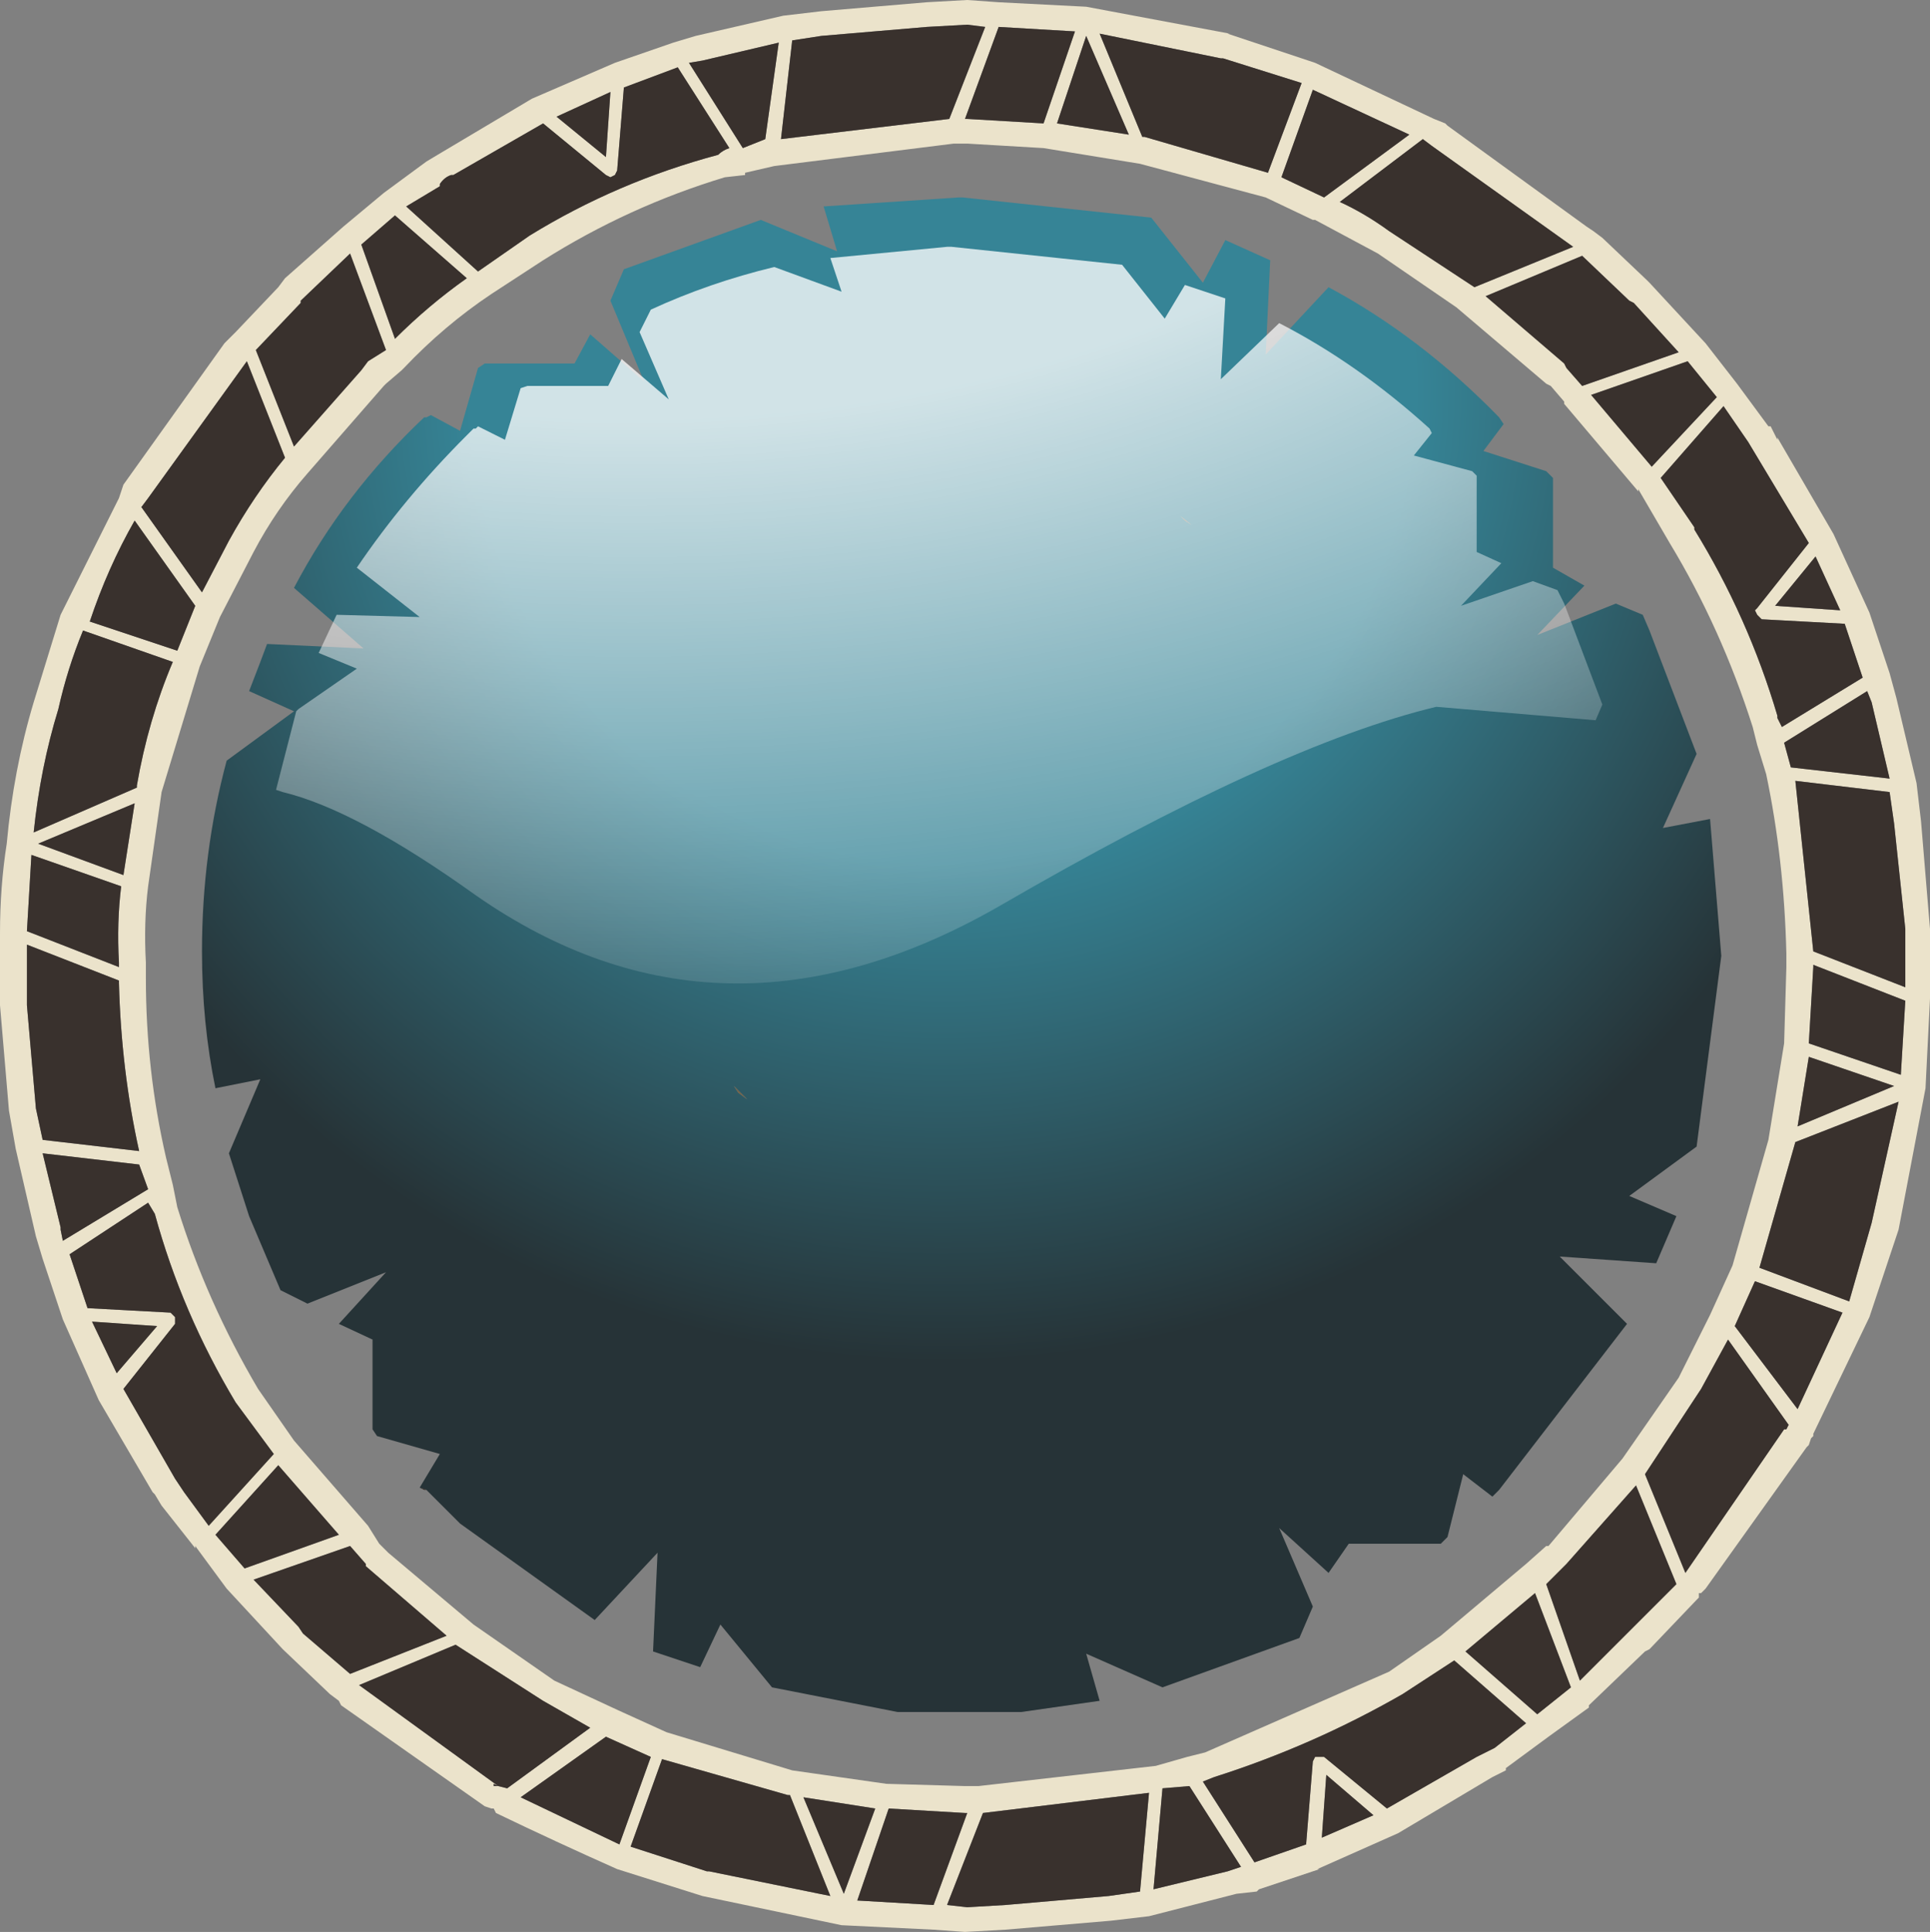 <?xml version="1.0" encoding="UTF-8" standalone="no"?>
<svg xmlns:ffdec="https://www.free-decompiler.com/flash" xmlns:xlink="http://www.w3.org/1999/xlink" ffdec:objectType="shape" height="43.05px" width="43.0px" xmlns="http://www.w3.org/2000/svg">
  <rect width="100%" height="100%" fill="#808080" stroke="none"/>
  <g transform="matrix(1.0, 0.0, 0.0, 1.0, -0.55, 0.0)">
    <path d="M42.2 13.65 L42.65 15.0 42.8 15.55 43.25 17.45 43.35 18.3 43.55 20.7 43.55 21.55 43.55 22.25 43.45 24.25 42.85 27.4 42.2 29.35 40.95 31.95 40.95 32.0 40.9 32.05 40.85 32.2 40.8 32.25 38.55 35.4 38.45 35.5 38.4 35.5 38.4 35.6 38.35 35.65 37.3 36.75 37.2 36.8 35.95 38.0 35.95 38.05 35.05 38.7 34.1 39.4 34.1 39.45 33.8 39.6 31.7 40.85 29.9 41.65 29.95 41.65 28.6 42.1 28.55 42.15 28.1 42.2 26.15 42.7 25.3 42.8 22.95 43.0 22.05 43.05 21.35 43.0 19.3 42.9 16.2 42.25 14.3 41.65 Q12.95 41.05 11.6 40.4 L11.55 40.3 11.5 40.3 11.35 40.25 8.15 38.0 8.1 37.9 7.9 37.75 6.85 36.75 5.6 35.4 4.9 34.45 4.9 34.5 4.15 33.55 4.0 33.3 3.95 33.25 2.75 31.2 1.95 29.4 1.5 28.05 1.35 27.55 0.9 25.6 0.75 24.75 0.55 22.4 0.55 21.5 0.55 21.45 0.55 20.8 Q0.55 19.75 0.7 18.8 0.85 17.15 1.3 15.65 L1.9 13.7 3.2 11.1 3.3 10.8 5.55 7.65 5.7 7.5 5.8 7.4 6.75 6.4 6.9 6.2 8.2 5.05 9.1 4.3 10.05 3.6 10.3 3.45 12.4 2.2 14.25 1.4 15.55 0.95 16.05 0.8 18.0 0.35 18.85 0.25 21.2 0.05 22.1 0.0 22.8 0.05 24.75 0.15 27.95 0.75 27.9 0.75 29.85 1.4 32.5 2.65 32.75 2.75 32.8 2.8 35.9 5.05 36.05 5.15 36.25 5.3 37.25 6.25 37.3 6.3 38.55 7.65 39.25 8.55 39.95 9.5 40.0 9.5 40.15 9.8 40.15 9.75 41.4 11.9 42.2 13.65 M33.65 6.6 L35.4 8.1 35.45 8.2 35.8 8.6 37.95 7.85 36.95 6.75 36.85 6.7 35.8 5.7 33.65 6.6 M32.45 3.25 L32.25 3.1 30.4 4.5 Q30.95 4.75 31.5 5.15 L33.4 6.4 35.6 5.5 32.45 3.25 M40.6 31.4 L41.6 29.25 39.65 28.55 39.2 29.55 40.6 31.4 M41.75 29.0 L42.25 27.25 42.85 24.55 40.55 25.45 39.75 28.25 41.75 29.0 M42.75 24.2 L40.85 23.55 40.6 25.1 42.75 24.2 M40.95 21.5 L40.95 21.55 40.85 23.25 42.9 23.95 43.0 22.3 40.95 21.5 M42.65 17.65 L40.55 17.4 40.95 21.2 43.0 22.0 43.0 21.55 43.0 20.7 42.75 18.35 42.65 17.65 M42.65 17.35 L42.25 15.65 42.15 15.4 40.3 16.55 40.45 17.1 42.65 17.35 M42.05 15.1 L41.65 13.9 39.8 13.8 39.7 13.7 39.65 13.6 39.7 13.55 40.85 12.1 39.65 10.1 39.5 9.85 38.95 9.05 37.55 10.65 38.3 11.75 38.3 11.8 Q39.5 13.75 40.15 15.95 L40.15 16.0 40.25 16.2 42.05 15.1 M41.55 13.6 L41.0 12.4 40.1 13.5 41.55 13.6 M35.4 9.0 L35.4 8.95 35.1 8.6 35.0 8.55 33.0 6.85 31.25 5.65 29.85 4.9 29.8 4.9 28.75 4.4 25.95 3.65 23.8 3.3 22.1 3.2 21.8 3.2 17.8 3.7 17.15 3.85 17.15 3.9 16.7 3.95 Q14.55 4.6 12.65 5.8 L11.5 6.55 Q10.45 7.25 9.55 8.2 L9.5 8.25 9.15 8.55 9.1 8.6 7.4 10.55 Q6.7 11.35 6.2 12.3 L5.45 13.75 5.0 14.85 4.15 17.65 3.85 19.75 Q3.75 20.55 3.8 21.45 L3.8 21.55 3.8 21.75 3.8 21.8 Q3.8 23.85 4.25 25.8 L4.4 26.4 4.5 26.9 Q5.15 29.0 6.3 30.95 L7.1 32.1 8.75 34.0 9.0 34.4 9.2 34.6 11.1 36.2 12.9 37.45 14.3 38.1 15.4 38.6 18.2 39.45 20.3 39.75 22.05 39.8 22.35 39.8 26.3 39.35 27.0 39.15 27.4 39.05 31.5 37.25 32.65 36.45 34.55 34.85 35.0 34.45 35.05 34.45 36.7 32.5 37.95 30.7 38.65 29.3 39.15 28.2 39.95 25.4 40.3 23.25 40.35 21.55 40.35 21.25 Q40.3 19.15 39.9 17.25 L39.7 16.6 39.6 16.2 Q38.9 14.0 37.75 12.1 L37.05 10.9 37.05 10.95 35.4 9.0 M21.35 42.45 L22.1 40.4 22.05 40.4 20.35 40.3 19.65 42.35 21.35 42.45 M30.1 39.55 L30.0 40.95 31.15 40.45 30.1 39.55 M25.95 42.15 L26.15 39.95 22.45 40.4 21.65 42.45 22.1 42.5 22.95 42.45 25.25 42.25 25.95 42.15 M27.05 39.8 L26.45 39.85 26.25 42.1 27.9 41.7 28.2 41.6 27.05 39.8 M30.0 39.15 L30.05 39.15 31.45 40.3 33.45 39.15 33.85 38.95 34.55 38.4 32.95 37.0 31.8 37.75 Q29.8 38.9 27.6 39.6 L27.35 39.7 28.5 41.5 29.65 41.1 29.8 39.25 29.85 39.15 30.0 39.15 M40.3 31.85 L40.35 31.85 40.4 31.75 39.05 29.85 38.45 30.95 37.2 32.85 38.1 35.05 40.3 31.85 M35.4 34.9 L35.0 35.3 35.75 37.45 36.85 36.35 36.95 36.25 37.9 35.3 37.0 33.1 35.45 34.85 35.4 34.9 M34.75 35.5 L33.2 36.8 34.8 38.2 35.55 37.6 34.75 35.5 M11.65 39.8 L11.85 39.85 13.7 38.5 12.65 37.9 10.7 36.65 8.55 37.55 11.65 39.8 11.55 39.75 11.55 39.8 11.65 39.8 M15.05 39.15 L14.05 38.7 12.15 40.05 14.35 41.1 15.05 39.15 M19.35 42.2 L20.05 40.3 18.45 40.05 19.35 42.2 M18.15 40.0 L18.1 40.0 15.3 39.2 14.6 41.15 16.3 41.7 16.35 41.7 19.05 42.25 18.15 40.0 M5.35 34.2 L6.0 34.95 8.1 34.2 6.75 32.65 5.35 34.2 M7.2 36.25 L7.3 36.4 8.35 37.3 10.5 36.45 8.7 34.9 8.7 34.85 8.35 34.45 6.2 35.2 7.2 36.25 M4.05 29.55 L2.6 29.45 3.15 30.6 4.05 29.55 M3.85 26.5 L3.65 25.95 1.5 25.7 1.9 27.35 1.9 27.4 1.95 27.65 3.85 26.5 M4.0 27.05 L3.85 26.8 2.1 27.95 2.5 29.15 4.35 29.25 4.45 29.35 4.45 29.5 3.3 30.95 4.45 32.95 4.65 33.25 5.2 34.0 6.65 32.4 5.8 31.25 Q4.6 29.25 4.0 27.05 M1.4 18.8 L3.3 19.5 3.55 17.9 1.4 18.8 M1.15 21.05 L1.15 21.5 1.15 22.35 1.15 22.4 1.35 24.7 1.5 25.4 3.65 25.65 Q3.25 23.85 3.2 21.9 L3.2 21.85 1.15 21.05 M3.2 21.55 L3.2 21.45 Q3.15 20.55 3.25 19.75 L1.25 19.05 1.15 20.75 3.2 21.55 M1.85 15.8 Q1.45 17.1 1.3 18.55 L3.6 17.55 3.6 17.5 Q3.85 16.05 4.4 14.75 L2.4 14.05 Q2.05 14.9 1.85 15.8 M2.55 13.85 L4.5 14.5 4.9 13.5 3.55 11.6 Q2.95 12.65 2.55 13.85 M8.75 8.05 L9.15 7.8 8.35 5.65 7.25 6.7 7.25 6.75 6.25 7.8 7.1 9.95 8.6 8.25 8.75 8.05 M3.85 11.1 L3.7 11.3 5.05 13.2 5.65 12.05 Q6.2 11.05 6.9 10.2 L6.05 8.05 3.85 11.1 M9.35 4.8 L8.6 5.45 9.35 7.55 Q10.1 6.8 10.95 6.2 L9.35 4.8 M14.15 2.05 L12.95 2.6 14.05 3.5 14.15 2.05 M16.55 3.45 Q16.65 3.35 16.8 3.3 L15.65 1.5 14.45 1.95 14.3 3.8 14.25 3.9 14.15 3.95 14.05 3.9 12.65 2.75 10.65 3.9 10.6 3.9 Q10.45 3.95 10.35 4.1 L10.35 4.15 9.6 4.6 11.2 6.05 12.35 5.25 Q14.3 4.05 16.55 3.45 M16.2 1.35 L15.9 1.4 17.1 3.3 17.6 3.1 17.9 0.95 16.2 1.35 M22.5 0.6 L22.1 0.55 21.2 0.6 18.85 0.8 18.2 0.9 17.95 3.1 21.7 2.65 22.5 0.6 M24.5 0.7 L22.8 0.6 22.05 2.65 22.1 2.65 23.8 2.75 24.5 0.7 M24.75 0.8 L24.1 2.75 25.7 3.0 24.75 0.8 M29.1 3.95 L30.05 4.4 31.95 3.0 29.8 2.0 29.1 3.95 M26.0 3.05 L26.05 3.05 28.8 3.85 29.55 1.85 27.8 1.3 27.75 1.3 25.05 0.75 26.0 3.05 M38.8 8.85 L38.15 8.05 36.0 8.8 37.35 10.4 38.8 8.85" fill="#ebe3cb" fill-rule="evenodd" stroke="none"/>
    <path d="M41.55 13.6 L40.1 13.5 41.0 12.4 41.55 13.6 M42.05 15.1 L40.25 16.2 40.15 16.0 40.15 15.95 Q39.5 13.75 38.3 11.8 L38.3 11.75 37.55 10.65 38.95 9.05 39.5 9.85 39.65 10.1 40.85 12.1 39.7 13.55 39.65 13.6 39.7 13.7 39.8 13.8 41.65 13.9 42.05 15.1 M42.65 17.35 L40.45 17.1 40.3 16.55 42.15 15.4 42.25 15.65 42.65 17.35 M42.65 17.65 L42.75 18.35 43.0 20.7 43.0 21.55 43.0 22.0 40.95 21.2 40.55 17.4 42.65 17.65 M40.95 21.5 L43.0 22.3 42.9 23.95 40.85 23.25 40.95 21.55 40.95 21.5 M42.75 24.2 L40.6 25.1 40.85 23.55 42.75 24.2 M41.75 29.0 L39.75 28.25 40.55 25.45 42.85 24.55 42.25 27.25 41.75 29.0 M40.6 31.4 L39.2 29.55 39.65 28.55 41.6 29.25 40.6 31.4 M32.45 3.25 L35.6 5.5 33.4 6.4 31.5 5.15 Q30.95 4.75 30.4 4.5 L32.25 3.1 32.45 3.25 M33.65 6.6 L35.8 5.7 36.85 6.7 36.95 6.75 37.95 7.85 35.8 8.6 35.45 8.2 35.4 8.1 33.65 6.6 M38.8 8.85 L37.35 10.4 36.0 8.8 38.15 8.05 38.8 8.85 M26.0 3.05 L25.05 0.75 27.75 1.3 27.8 1.3 29.55 1.85 28.8 3.85 26.05 3.05 26.0 3.05 M29.1 3.95 L29.8 2.0 31.95 3.0 30.05 4.4 29.1 3.95 M24.75 0.8 L25.7 3.0 24.1 2.75 24.75 0.8 M24.5 0.7 L23.8 2.75 22.1 2.65 22.05 2.65 22.8 0.6 24.5 0.7 M22.5 0.6 L21.7 2.65 17.95 3.1 18.2 0.9 18.85 0.8 21.2 0.6 22.1 0.55 22.5 0.6 M16.2 1.35 L17.9 0.95 17.6 3.1 17.1 3.3 15.9 1.4 16.2 1.35 M16.55 3.45 Q14.3 4.05 12.35 5.25 L11.2 6.05 9.6 4.6 10.35 4.15 10.35 4.1 Q10.45 3.95 10.6 3.9 L10.65 3.9 12.65 2.75 14.05 3.9 14.15 3.95 14.25 3.9 14.3 3.8 14.45 1.95 15.65 1.5 16.8 3.3 Q16.65 3.35 16.55 3.45 M14.15 2.05 L14.05 3.5 12.95 2.6 14.15 2.05 M9.35 4.8 L10.95 6.2 Q10.1 6.8 9.35 7.55 L8.6 5.45 9.35 4.8 M3.85 11.1 L6.05 8.05 6.9 10.2 Q6.2 11.05 5.65 12.05 L5.05 13.2 3.7 11.3 3.85 11.1 M8.75 8.05 L8.6 8.25 7.1 9.95 6.25 7.8 7.25 6.75 7.25 6.7 8.35 5.65 9.15 7.8 8.75 8.05 M2.55 13.85 Q2.95 12.65 3.55 11.6 L4.9 13.5 4.5 14.5 2.55 13.85 M1.85 15.8 Q2.05 14.9 2.4 14.05 L4.4 14.75 Q3.85 16.05 3.6 17.5 L3.6 17.55 1.3 18.55 Q1.45 17.1 1.85 15.8 M3.2 21.55 L1.15 20.75 1.25 19.05 3.25 19.75 Q3.15 20.55 3.2 21.45 L3.2 21.55 M1.15 21.05 L3.2 21.85 3.2 21.9 Q3.25 23.85 3.65 25.65 L1.5 25.4 1.35 24.7 1.15 22.4 1.15 22.35 1.15 21.5 1.15 21.05 M1.4 18.8 L3.55 17.9 3.3 19.5 1.4 18.8 M4.0 27.05 Q4.6 29.25 5.8 31.25 L6.65 32.4 5.2 34.0 4.65 33.25 4.45 32.95 3.3 30.95 4.45 29.5 4.45 29.35 4.35 29.25 2.5 29.15 2.1 27.95 3.85 26.8 4.0 27.05 M3.85 26.5 L1.95 27.65 1.9 27.4 1.9 27.35 1.5 25.7 3.65 25.95 3.85 26.5 M4.05 29.55 L3.15 30.6 2.6 29.45 4.05 29.55 M7.2 36.25 L6.2 35.2 8.35 34.45 8.7 34.85 8.7 34.9 10.5 36.45 8.35 37.3 7.3 36.4 7.2 36.25 M5.35 34.2 L6.75 32.65 8.1 34.2 6.0 34.95 5.35 34.2 M18.15 40.0 L19.05 42.25 16.35 41.7 16.3 41.7 14.6 41.15 15.3 39.2 18.1 40.0 18.15 40.0 M19.35 42.2 L18.45 40.05 20.05 40.3 19.35 42.2 M15.05 39.15 L14.35 41.1 12.15 40.05 14.05 38.7 15.05 39.15 M11.65 39.8 L11.55 39.8 11.55 39.75 11.65 39.8 8.55 37.55 10.7 36.65 12.65 37.9 13.7 38.5 11.85 39.85 11.65 39.8 M34.75 35.5 L35.55 37.6 34.8 38.2 33.2 36.8 34.75 35.5 M35.4 34.9 L35.45 34.85 37.0 33.1 37.9 35.3 36.95 36.25 36.85 36.35 35.75 37.45 35.0 35.3 35.4 34.9 M40.3 31.85 L38.1 35.05 37.2 32.85 38.45 30.95 39.05 29.85 40.4 31.75 40.35 31.85 40.3 31.85 M30.0 39.15 L29.85 39.15 29.8 39.25 29.65 41.1 28.5 41.5 27.35 39.7 27.6 39.6 Q29.8 38.9 31.8 37.75 L32.95 37.0 34.55 38.4 33.85 38.95 33.45 39.15 31.45 40.3 30.05 39.15 30.0 39.15 M27.05 39.8 L28.2 41.6 27.9 41.7 26.25 42.1 26.45 39.85 27.05 39.8 M25.95 42.15 L25.25 42.25 22.95 42.45 22.1 42.5 21.65 42.45 22.45 40.4 26.15 39.95 25.95 42.15 M30.1 39.55 L31.15 40.45 30.0 40.95 30.1 39.55 M21.35 42.45 L19.65 42.35 20.35 40.3 22.05 40.4 22.1 40.4 21.35 42.45" fill="#39312d" fill-rule="evenodd" stroke="none"/>
    <path d="M33.1 11.7 L33.2 11.8 33.2 13.45 33.75 13.75 32.9 14.7 34.45 14.1 34.95 14.35 35.1 14.65 35.9 16.9 35.8 17.2 32.3 16.95 Q28.95 17.8 23.0 21.35 17.0 24.95 11.85 21.15 9.25 19.25 7.65 18.85 L7.55 18.8 Q7.7 17.9 8.0 17.05 L8.0 17.0 9.25 16.1 8.45 15.75 8.8 14.9 10.6 14.95 9.25 13.85 Q10.25 12.3 11.6 10.9 L11.8 10.7 11.85 10.65 12.45 11.0 12.8 9.85 12.9 9.75 14.65 9.75 14.95 9.2 15.95 10.1 15.3 8.6 15.55 8.05 Q16.8 7.45 18.2 7.15 L19.65 7.7 19.4 6.9 21.9 6.7 22.0 6.7 25.6 7.1 26.55 8.3 26.95 7.55 27.85 7.85 27.75 9.6 28.95 8.35 32.2 10.7 32.2 10.75 32.3 10.8 31.85 11.4 33.1 11.7" fill="url(#gradient0)" fill-rule="evenodd" stroke="none"/>
    <path d="M9.9 33.15 L10.35 32.4 8.95 32.0 8.85 31.85 8.85 29.85 8.1 29.5 9.15 28.35 7.4 29.05 6.8 28.75 6.1 27.1 5.65 25.7 6.35 24.05 5.35 24.25 Q5.05 22.8 5.05 21.2 5.05 19.0 5.6 16.95 L7.1 15.85 6.1 15.4 6.35 14.75 6.5 14.35 8.65 14.45 7.1 13.1 Q8.2 11.0 10.0 9.3 L10.05 9.3 10.15 9.25 10.8 9.6 11.2 8.2 11.35 8.1 13.35 8.1 13.7 7.45 14.9 8.5 14.15 6.7 14.45 6.0 17.5 4.9 19.2 5.6 18.9 4.6 21.9 4.4 22.0 4.4 26.2 4.85 27.35 6.3 27.85 5.35 28.85 5.8 28.75 7.9 30.15 6.4 Q32.2 7.5 33.95 9.3 L34.05 9.45 33.6 10.05 35.0 10.5 35.15 10.65 35.15 12.65 35.85 13.05 34.8 14.15 36.55 13.45 37.15 13.7 37.3 14.05 38.35 16.8 37.6 18.45 38.65 18.25 38.9 21.3 38.35 25.55 36.85 26.65 37.9 27.1 37.45 28.15 35.3 28.0 36.8 29.5 33.95 33.2 33.8 33.35 33.15 32.85 32.8 34.25 32.65 34.4 30.6 34.4 30.15 35.05 29.05 34.05 29.8 35.8 29.5 36.5 26.45 37.6 24.75 36.85 25.05 37.9 23.3 38.15 23.15 38.15 22.55 38.15 21.9 38.15 20.55 38.15 17.75 37.6 16.6 36.2 16.15 37.15 15.1 36.8 15.2 34.6 13.8 36.1 10.8 33.95 10.05 33.2 9.9 33.15 M17.2 24.5 L17.05 24.35 16.9 24.2 17.0 24.35 17.2 24.5 M27.1 11.7 L26.85 11.5 26.95 11.6 27.1 11.7" fill="url(#gradient1)" fill-rule="evenodd" stroke="none"/>
    <path d="M27.1 11.7 L26.95 11.6 26.85 11.5 27.1 11.7 M17.2 24.5 L17.0 24.35 16.9 24.2 17.05 24.35 17.2 24.5" fill="url(#gradient2)" fill-rule="evenodd" stroke="none"/>
    <path d="M10.05 33.2 L10.0 33.2 9.9 33.15 10.05 33.2" fill="#32251b" fill-rule="evenodd" stroke="none"/>
    <path d="M33.45 12.3 L34.0 12.55 33.1 13.5 34.7 12.95 35.25 13.15 35.4 13.45 36.25 15.7 36.1 16.05 32.55 15.75 Q29.0 16.6 22.8 20.2 16.6 23.75 11.15 19.95 8.5 18.05 6.85 17.65 L6.7 17.6 7.15 15.85 7.2 15.8 8.5 14.9 7.65 14.55 8.05 13.7 9.9 13.75 8.5 12.65 Q9.55 11.1 10.95 9.7 L11.1 9.55 11.15 9.55 11.2 9.5 11.8 9.8 12.15 8.65 12.3 8.6 14.1 8.6 14.4 8.0 15.45 8.9 14.8 7.4 15.05 6.9 Q16.35 6.3 17.8 5.95 L19.3 6.5 19.05 5.75 21.65 5.5 21.75 5.5 25.55 5.9 26.5 7.1 26.95 6.35 27.85 6.65 27.75 8.45 29.05 7.2 Q30.8 8.1 32.4 9.55 L32.45 9.65 32.05 10.15 33.35 10.5 33.45 10.6 33.45 12.3" fill="url(#gradient3)" fill-rule="evenodd" stroke="none"/>
  </g>
  <defs>
    <radialGradient cx="0" cy="0" gradientTransform="matrix(0.054, 0.0, 0.0, 0.035, 14.75, -5.25)" gradientUnits="userSpaceOnUse" id="gradient0" r="819.2" spreadMethod="pad">
      <stop offset="0.475" stop-color="#ffffff" stop-opacity="0.773"/>
      <stop offset="1.0" stop-color="#ffffff" stop-opacity="0.0"/>
    </radialGradient>
    <radialGradient cx="0" cy="0" gradientTransform="matrix(0.037, 0.004, -0.004, 0.037, 21.55, 8.7)" gradientUnits="userSpaceOnUse" id="gradient1" r="819.2" spreadMethod="pad">
      <stop offset="0.345" stop-color="#368496"/>
      <stop offset="0.71" stop-color="#263337"/>
    </radialGradient>
    <linearGradient gradientTransform="matrix(0.0, 0.05, -0.021, 0.0, 19.75, 0.0)" gradientUnits="userSpaceOnUse" id="gradient2" spreadMethod="pad" x1="-819.2" x2="819.2">
      <stop offset="0.0" stop-color="#b9aa8a"/>
      <stop offset="0.776" stop-color="#756448"/>
    </linearGradient>
    <radialGradient cx="0" cy="0" gradientTransform="matrix(0.056, 0.0, 0.0, 0.035, 14.65, -4.3)" gradientUnits="userSpaceOnUse" id="gradient3" r="819.2" spreadMethod="pad">
      <stop offset="0.475" stop-color="#ffffff" stop-opacity="0.773"/>
      <stop offset="1.0" stop-color="#ffffff" stop-opacity="0.0"/>
    </radialGradient>
  </defs>
</svg>
